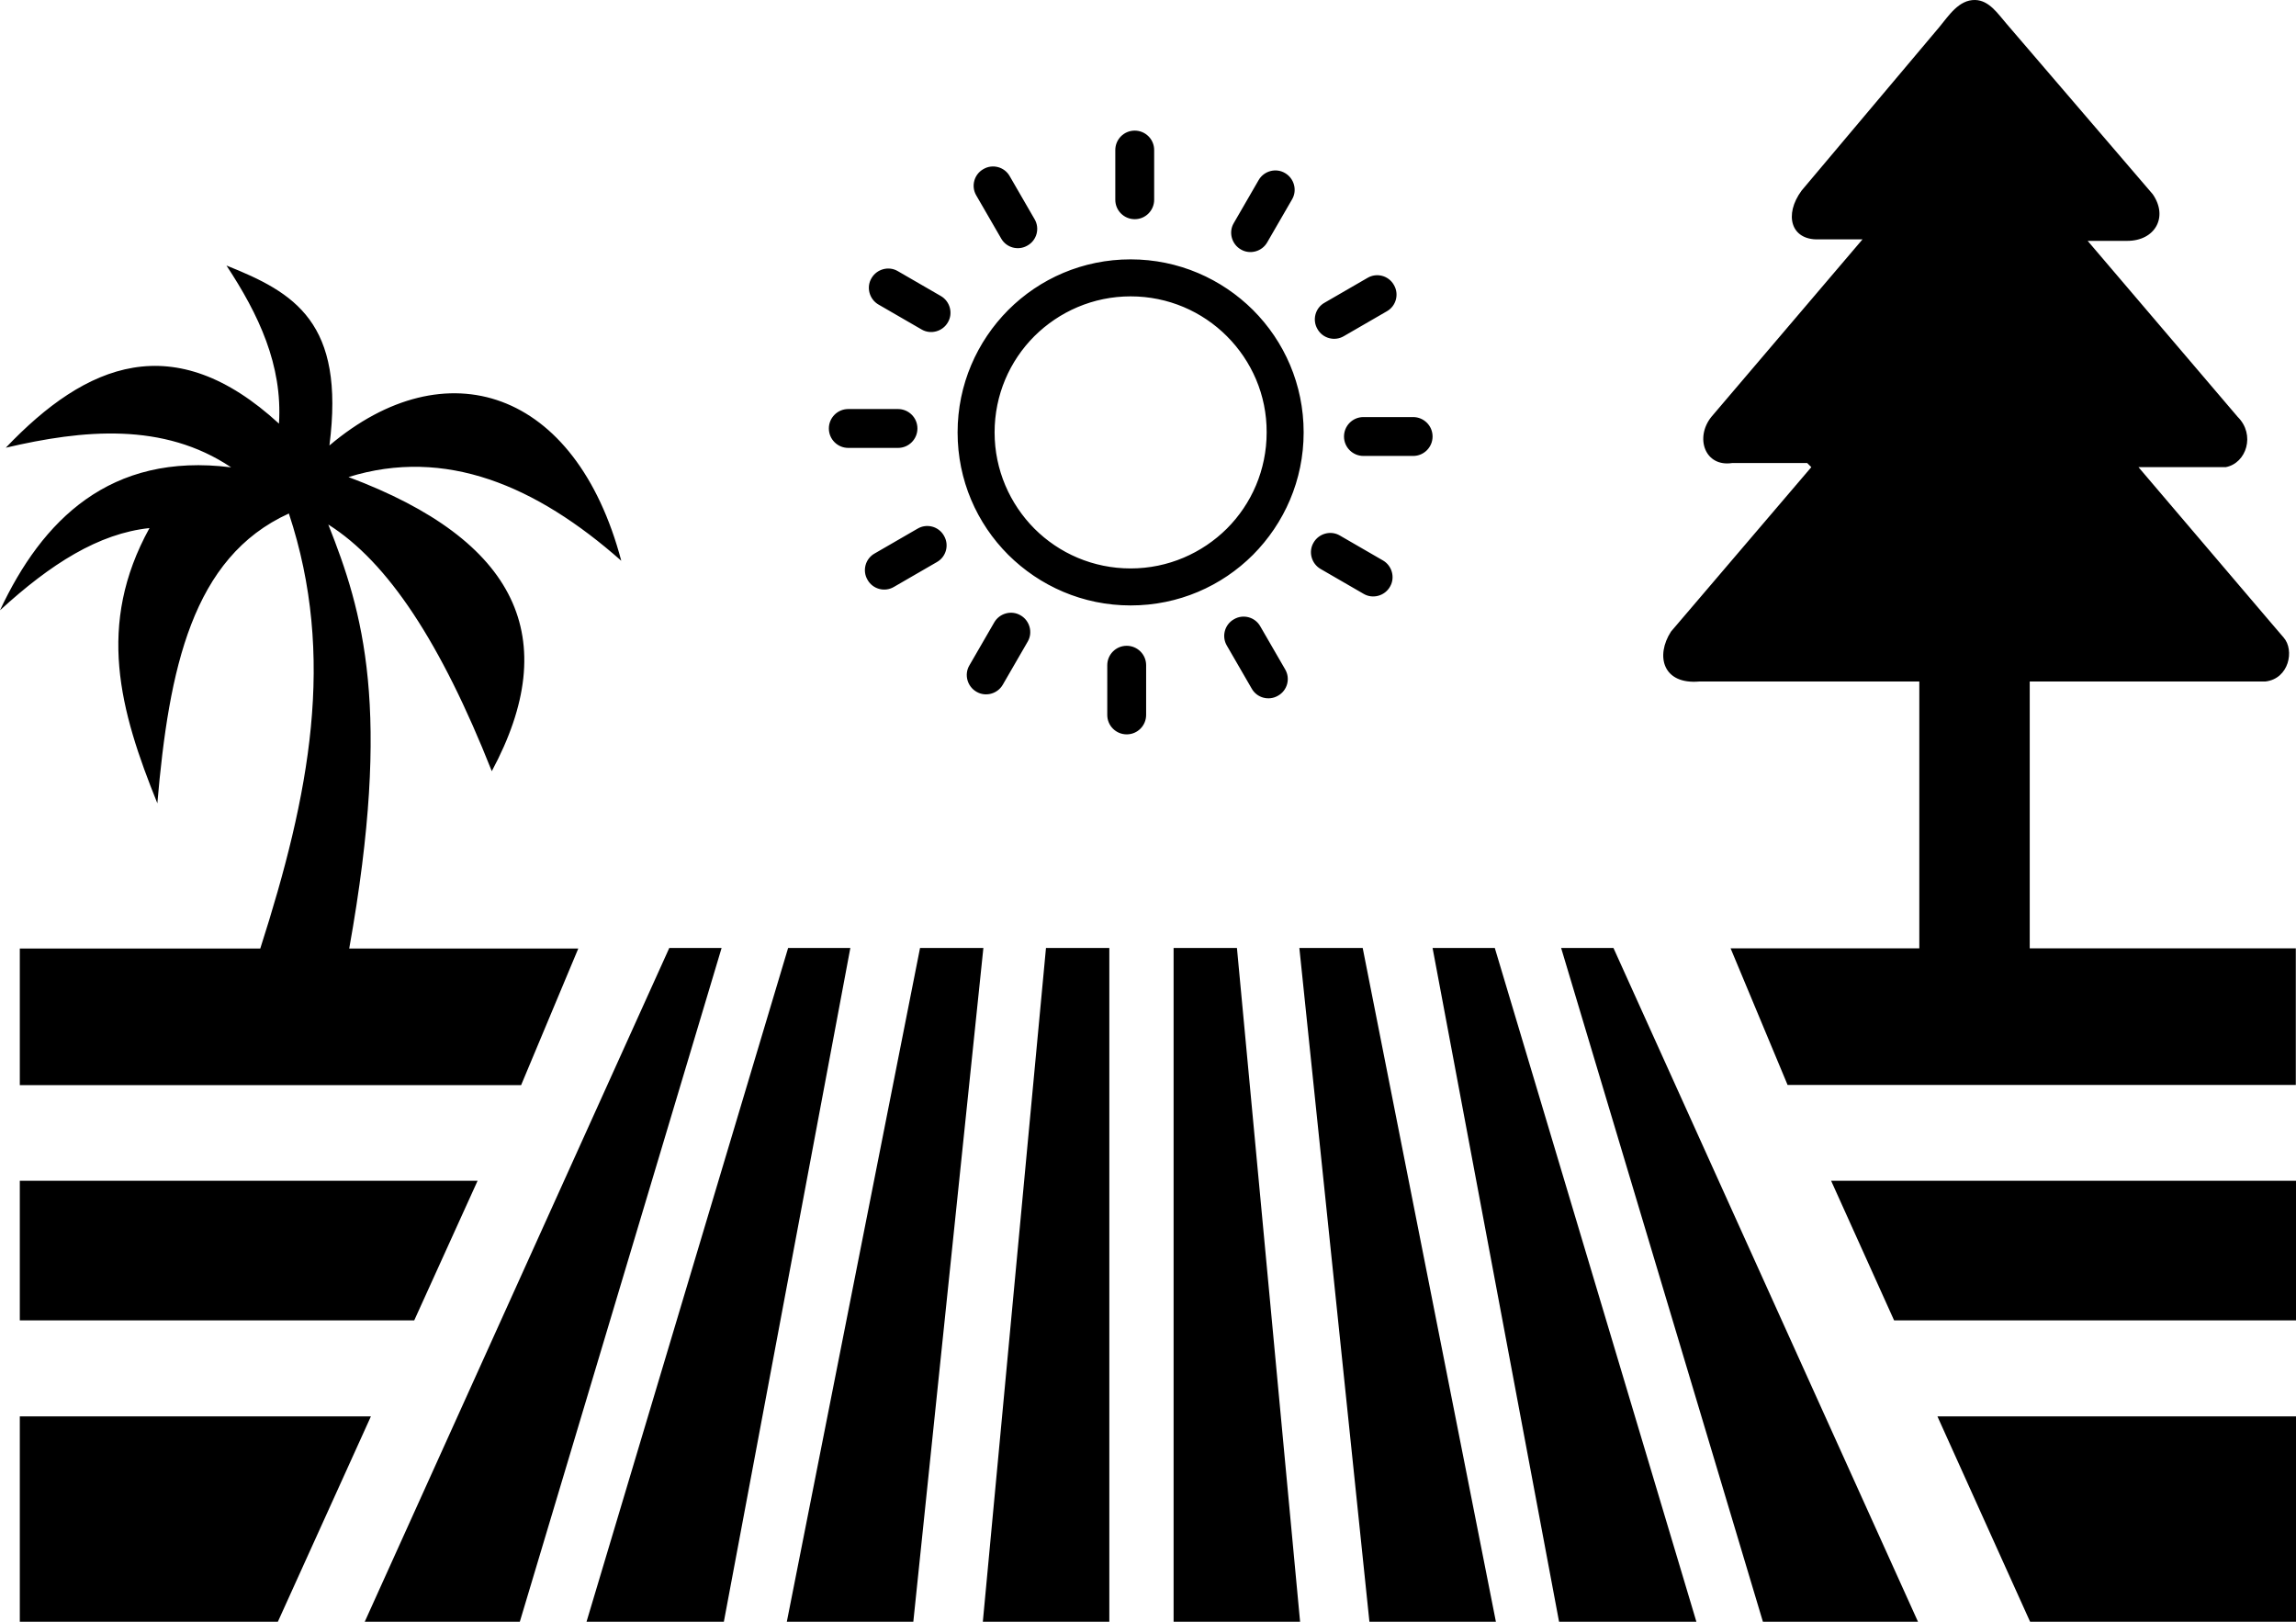 <?xml version="1.0" encoding="utf-8"?><svg version="1.1" id="Layer_1" xmlns="http://www.w3.org/2000/svg" xmlns:xlink="http://www.w3.org/1999/xlink" x="0px" y="0px" viewBox="0 0 122.88 86.79" style="enable-background:new 0 0 122.88 86.79" xml:space="preserve"><style type="text/css">.st0{fill-rule:evenodd;clip-rule:evenodd;}</style><g><path class="st0" d="M94.35,86.79l-10.8-36.06h2.8l16.3,36.06H94.35L94.35,86.79z M52.25,10.46c-0.29-0.49-0.12-1.13,0.38-1.41 c0.49-0.29,1.13-0.12,1.41,0.38l1.33,2.3c0.29,0.49,0.12,1.13-0.38,1.41c-0.49,0.29-1.13,0.12-1.41-0.38L52.25,10.46L52.25,10.46z M60.51,13.88c2.56,0,4.87,1.04,6.55,2.71c1.68,1.68,2.71,3.99,2.71,6.55c0,2.56-1.04,4.87-2.71,6.55 c-1.68,1.68-3.99,2.71-6.55,2.71c-2.56,0-4.87-1.04-6.55-2.71c-1.68-1.68-2.71-3.99-2.71-6.55c0-2.56,1.04-4.87,2.71-6.55 C55.64,14.91,57.95,13.88,60.51,13.88L60.51,13.88z M65.66,17.99c-1.32-1.32-3.14-2.13-5.15-2.13c-2.01,0-3.83,0.82-5.15,2.13 c-1.32,1.32-2.13,3.14-2.13,5.15c0,2.01,0.82,3.83,2.13,5.15c1.32,1.32,3.14,2.13,5.15,2.13c2.01,0,3.83-0.82,5.15-2.13 c1.32-1.32,2.13-3.14,2.13-5.15C67.8,21.13,66.98,19.31,65.66,17.99L65.66,17.99z M59.69,8.03c0-0.57,0.46-1.04,1.04-1.04 c0.57,0,1.04,0.46,1.04,1.04v2.66c0,0.57-0.46,1.04-1.04,1.04c-0.57,0-1.04-0.46-1.04-1.04V8.03L59.69,8.03z M67.36,9.64 c0.28-0.49,0.92-0.67,1.41-0.38c0.49,0.28,0.67,0.92,0.38,1.41l-1.33,2.3c-0.28,0.49-0.92,0.67-1.41,0.38 c-0.49-0.28-0.67-0.92-0.38-1.41L67.36,9.64L67.36,9.64L67.36,9.64z M73.19,14.87c0.49-0.29,1.13-0.12,1.41,0.38 c0.29,0.49,0.12,1.13-0.38,1.41l-2.3,1.33c-0.49,0.29-1.13,0.12-1.41-0.38c-0.29-0.49-0.12-1.13,0.38-1.41L73.19,14.87L73.19,14.87 z M75.63,22.32c0.57,0,1.04,0.46,1.04,1.04c0,0.57-0.46,1.04-1.04,1.04h-2.66c-0.57,0-1.04-0.46-1.04-1.04 c0-0.57,0.46-1.04,1.04-1.04H75.63L75.63,22.32z M74.01,29.99c0.49,0.28,0.67,0.92,0.38,1.41c-0.28,0.49-0.92,0.67-1.41,0.38 l-2.3-1.33c-0.49-0.28-0.67-0.92-0.38-1.41c0.28-0.49,0.92-0.67,1.41-0.38L74.01,29.99L74.01,29.99L74.01,29.99z M68.78,35.82 c0.29,0.49,0.12,1.13-0.38,1.41c-0.49,0.29-1.13,0.12-1.41-0.38l-1.33-2.3c-0.29-0.49-0.12-1.13,0.38-1.41 c0.49-0.29,1.13-0.12,1.41,0.38L68.78,35.82L68.78,35.82z M61.34,38.26c0,0.57-0.46,1.04-1.04,1.04c-0.57,0-1.04-0.46-1.04-1.04 V35.6c0-0.57,0.46-1.04,1.04-1.04c0.57,0,1.04,0.46,1.04,1.04V38.26L61.34,38.26z M53.67,36.64c-0.28,0.49-0.92,0.67-1.41,0.38 c-0.49-0.28-0.67-0.92-0.38-1.41l1.33-2.3c0.28-0.49,0.92-0.67,1.41-0.38c0.49,0.28,0.67,0.92,0.38,1.41L53.67,36.64L53.67,36.64 L53.67,36.64z M47.84,31.41c-0.49,0.29-1.13,0.12-1.41-0.38c-0.29-0.49-0.12-1.13,0.38-1.41l2.3-1.33 c0.49-0.29,1.13-0.12,1.41,0.38c0.29,0.49,0.12,1.13-0.38,1.41L47.84,31.41L47.84,31.41z M45.4,23.97c-0.57,0-1.04-0.46-1.04-1.04 c0-0.57,0.46-1.04,1.04-1.04h2.66c0.57,0,1.04,0.46,1.04,1.04c0,0.57-0.46,1.04-1.04,1.04H45.4L45.4,23.97z M47.02,16.3 c-0.49-0.28-0.67-0.92-0.38-1.41c0.28-0.49,0.92-0.67,1.41-0.38l2.3,1.33c0.49,0.28,0.67,0.92,0.38,1.41 c-0.28,0.49-0.92,0.67-1.41,0.38L47.02,16.3L47.02,16.3L47.02,16.3z M8.42,43c0.62-7.22,1.87-13.17,7.04-15.52 c2.54,7.67,1.11,15.05-1.53,23.28H1.06v7.31h26.83l3.06-7.31H18.69c2.3-12.84,0.73-18.03-1.12-22.69c3.19,2.01,6.03,6.33,8.75,13.2 c3.82-7.11,1.39-12.35-7.67-15.74c5.18-1.61,10.04,0.45,14.6,4.48c-2.44-9.2-9.4-11.43-15.62-6.17c0.85-6.6-1.87-8.18-5.51-9.63 c1.72,2.61,3.01,5.33,2.81,8.46c-5.62-5.16-10.3-3.25-14.62,1.29c4.14-0.97,8.43-1.38,12.06,1.05C5.88,24.19,2.25,27.85,0,32.66 c2.72-2.49,5.28-4.11,8-4.4C5.15,33.43,6.4,38,8.43,43.01L8.42,43L8.42,43z M102.72,50.75V36.47H90.96 c-1.97,0.18-2.37-1.37-1.53-2.67l7.51-8.8l-0.22-0.22h-4.02c-1.46,0.22-2-1.36-1.11-2.47l8.09-9.5h-2.36 c-1.48,0.04-1.85-1.32-0.9-2.61l7.37-8.75c0.5-0.6,1.04-1.47,1.92-1.45c0.75,0.02,1.21,0.73,1.66,1.25l7.84,9.14 c0.85,1.22,0.13,2.5-1.36,2.5h-2.12l8.03,9.42c0.96,0.95,0.47,2.48-0.64,2.69h-4.67l7,8.22l0.77,0.9c0.59,0.67,0.29,2.2-0.97,2.35 h-12.62v14.28h14.24v7.31h-27.2l-3.05-7.31H102.72L102.72,50.75z M38.74,86.79l6.77-36.06h-3.33L31.39,86.79H38.74L38.74,86.79z M27.82,86.79l10.8-36.06h-2.8l-16.3,36.06H27.82L27.82,86.79z M62.81,86.79l0-36.06h3.39l3.38,36.06H62.81L62.81,86.79z M73.29,86.79l-3.75-36.06h3.39l7.13,36.06H73.29L73.29,86.79z M83.44,86.79l-6.77-36.06H80l10.79,36.06H83.44L83.44,86.79z M59.37,86.79l0-36.06h-3.39l-3.38,36.06H59.37L59.37,86.79z M48.88,86.79l3.75-36.06h-3.39l-7.13,36.06H48.88L48.88,86.79z M1.06,75.8h18.79l-4.98,10.99H1.06V75.8L1.06,75.8z M103.69,75.8h19.19v10.99h-14.23L103.69,75.8L103.69,75.8z M1.06,63.19h24.5 l-3.39,7.47H1.06V63.19L1.06,63.19z M98,63.19h24.88v7.47h-21.51L98,63.19L98,63.19z"/></g></svg>